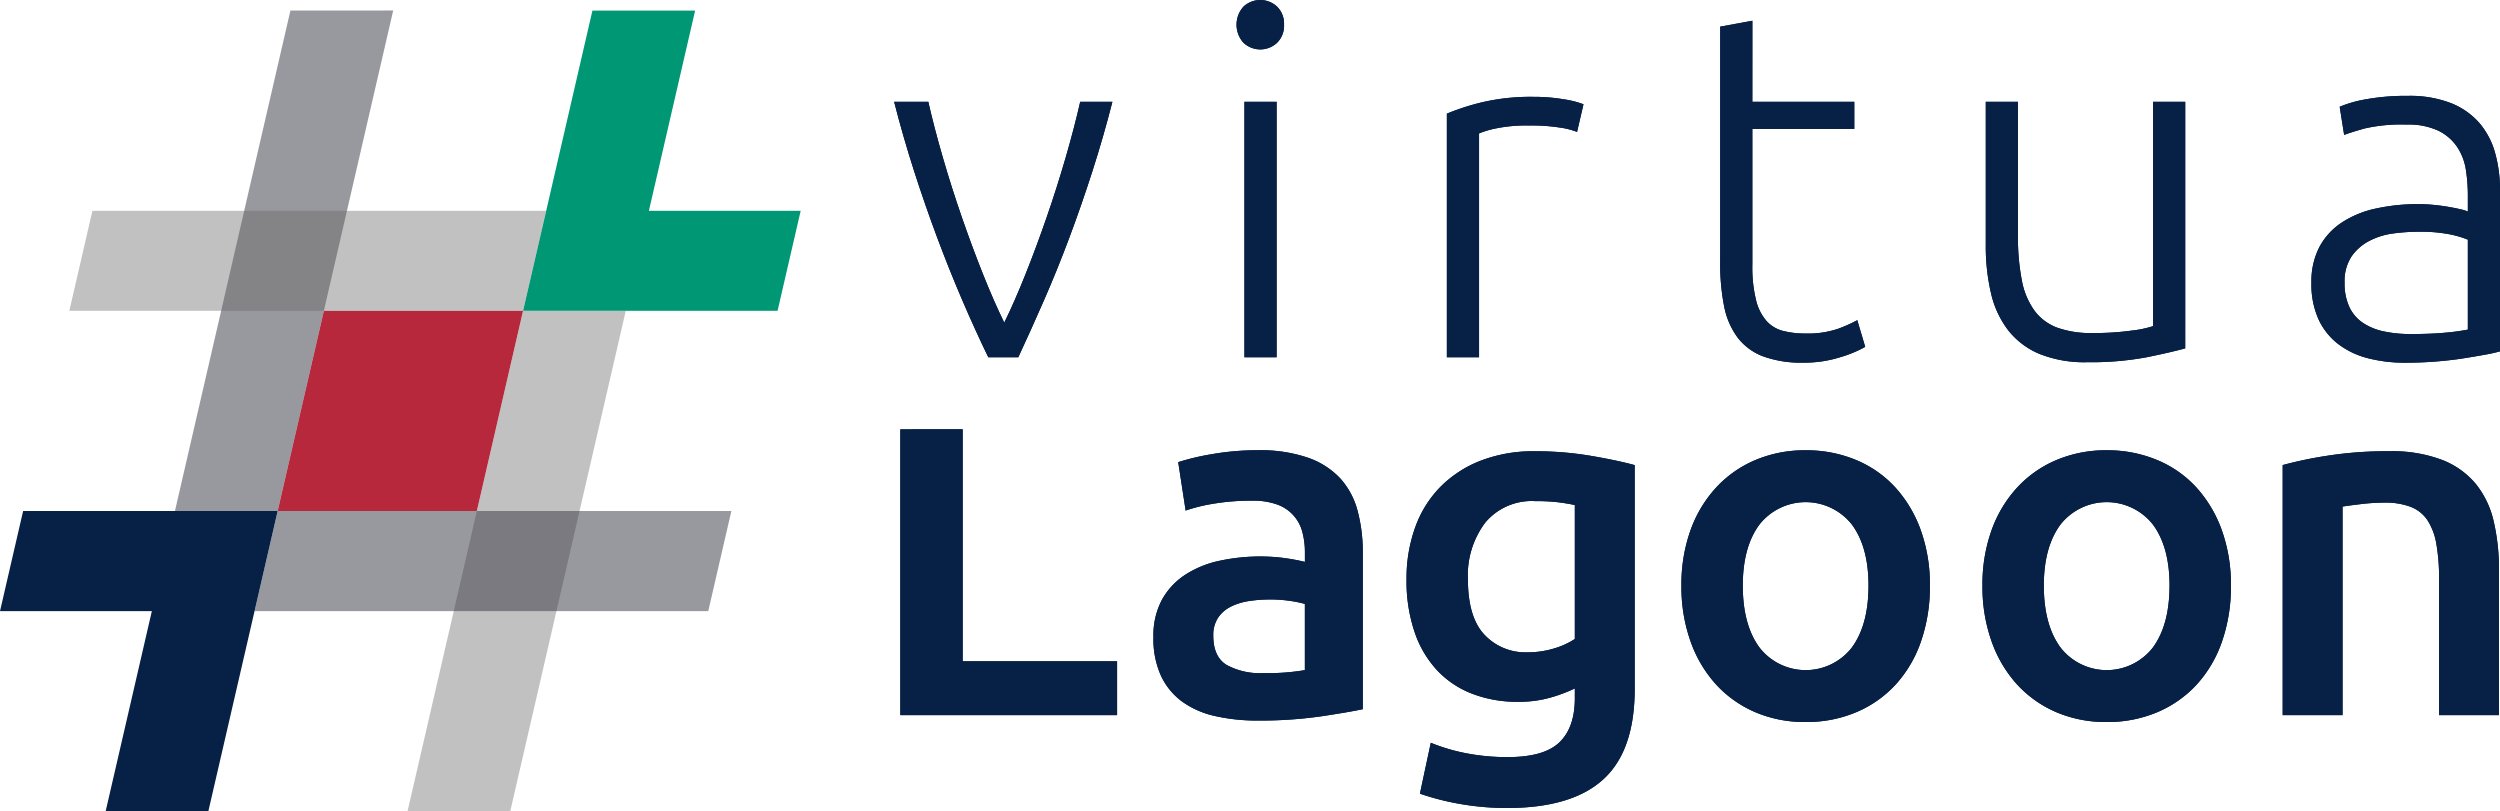 <svg xmlns="http://www.w3.org/2000/svg" width="380.487" height="123.482" viewBox="0 0 380.487 123.482">
  <g id="Grupo_29" data-name="Grupo 29" transform="translate(0 0)">
    <g id="Grupo_27" data-name="Grupo 27" transform="translate(136.082)">
      <path id="Trazado_32" data-name="Trazado 32" d="M406.722,572.8q1.586-3.232,3.249-7.407t3.211-8.65q1.55-4.473,2.871-9.024t2.23-8.536h4.9q-1.364,5.339-3.031,10.528t-3.525,10.154q-1.858,4.963-3.867,9.551t-3.9,8.649H404.29q-1.97-4.062-3.942-8.649t-3.828-9.551q-1.857-4.963-3.526-10.154t-3.032-10.528h5.2q.908,3.987,2.23,8.536t2.872,9.024q1.548,4.475,3.212,8.65T406.722,572.8Z" transform="translate(-389.962 -523.692)" fill="#072146"/>
      <path id="Trazado_33" data-name="Trazado 33" d="M442.535,529.464a3.633,3.633,0,0,1-1.054,2.745,3.736,3.736,0,0,1-5.122,0,4.1,4.1,0,0,1,0-5.49,3.739,3.739,0,0,1,5.122,0A3.635,3.635,0,0,1,442.535,529.464Zm-1.129,50.614h-4.9V541.2h4.9Z" transform="translate(-383.193 -525.704)" fill="#072146"/>
      <path id="Trazado_34" data-name="Trazado 34" d="M476.417,538.53a26.428,26.428,0,0,1,4.558.376,14.015,14.015,0,0,1,2.976.752l-.979,4.212a11,11,0,0,0-2.448-.64,28.035,28.035,0,0,0-4.859-.339,23.045,23.045,0,0,0-5.086.452,14.191,14.191,0,0,0-2.522.752v34.07h-4.9V541.086a36.281,36.281,0,0,1,5.2-1.692A32.4,32.4,0,0,1,476.417,538.53Z" transform="translate(-379.035 -523.789)" fill="#072146"/>
      <path id="Trazado_35" data-name="Trazado 35" d="M504.248,540.786h15.518v4.136H504.248V565.6a20.941,20.941,0,0,0,.565,5.376,7.492,7.492,0,0,0,1.619,3.2,5.124,5.124,0,0,0,2.561,1.5,13.637,13.637,0,0,0,3.316.377,14.282,14.282,0,0,0,4.971-.715,21.494,21.494,0,0,0,2.938-1.316l1.206,4.062a17.755,17.755,0,0,1-3.692,1.541,18.291,18.291,0,0,1-5.725.864,17.025,17.025,0,0,1-6.064-.939,8.755,8.755,0,0,1-3.917-2.858,11.711,11.711,0,0,1-2.072-4.776,33.146,33.146,0,0,1-.6-6.768v-35.8l4.9-.9Z" transform="translate(-373.632 -525.294)" fill="#072146"/>
      <path id="Trazado_36" data-name="Trazado 36" d="M564.879,576.712q-2.186.6-5.876,1.354a46.252,46.252,0,0,1-9.038.752,18.357,18.357,0,0,1-7.308-1.279,11.849,11.849,0,0,1-4.744-3.61,14.594,14.594,0,0,1-2.6-5.641,31.352,31.352,0,0,1-.791-7.295V539.184h4.9v20.23a34.471,34.471,0,0,0,.6,6.993,11.345,11.345,0,0,0,1.959,4.626,7.643,7.643,0,0,0,3.5,2.557,15.237,15.237,0,0,0,5.235.79,41.928,41.928,0,0,0,6.026-.376,16.22,16.22,0,0,0,3.24-.677V539.184h4.9Z" transform="translate(-368.381 -523.692)" fill="#072146"/>
      <path id="Trazado_37" data-name="Trazado 37" d="M592.337,538.4a17.31,17.31,0,0,1,6.515,1.091,11.211,11.211,0,0,1,4.332,3.009,11.855,11.855,0,0,1,2.411,4.55,20.746,20.746,0,0,1,.753,5.715v24.517a22.135,22.135,0,0,1-2.185.49q-1.431.264-3.315.564t-4.181.488q-2.3.186-4.708.187a22.555,22.555,0,0,1-5.687-.676,12.6,12.6,0,0,1-4.52-2.143,10.125,10.125,0,0,1-3.013-3.76,12.959,12.959,0,0,1-1.092-5.6,11.348,11.348,0,0,1,1.206-5.414,10.237,10.237,0,0,1,3.389-3.723,15.209,15.209,0,0,1,5.2-2.143,29.856,29.856,0,0,1,6.553-.676q1.053,0,2.222.112t2.261.3q1.091.19,1.883.377a5.788,5.788,0,0,1,1.093.338v-2.408a25.509,25.509,0,0,0-.3-3.948,8.645,8.645,0,0,0-1.318-3.459,7.327,7.327,0,0,0-2.862-2.482,10.768,10.768,0,0,0-4.859-.939,25.2,25.2,0,0,0-6.4.6q-2.11.6-3.088.978l-.678-4.287a18.149,18.149,0,0,1,3.955-1.128A33.9,33.9,0,0,1,592.337,538.4Zm.452,36.25q2.862,0,5.01-.189a33.917,33.917,0,0,0,3.654-.488V560.284a15.127,15.127,0,0,0-2.636-.789,23.371,23.371,0,0,0-4.972-.414,28.236,28.236,0,0,0-3.766.263,10.889,10.889,0,0,0-3.616,1.127,7.49,7.49,0,0,0-2.712,2.369,6.805,6.805,0,0,0-1.055,3.986,8.519,8.519,0,0,0,.716,3.686,5.946,5.946,0,0,0,2.034,2.407,9,9,0,0,0,3.164,1.316A19.176,19.176,0,0,0,592.789,574.648Z" transform="translate(-361.943 -523.809)" fill="#072146"/>
      <g id="Grupo_25" data-name="Grupo 25" transform="translate(0.941 65.337)">
        <path id="Trazado_38" data-name="Trazado 38" d="M440.192,585.328a22.314,22.314,0,0,1,7.608,1.129,12.152,12.152,0,0,1,4.934,3.158,11.814,11.814,0,0,1,2.636,4.926,24.068,24.068,0,0,1,.791,6.356v23.84q-2.108.452-6.365,1.091a65.25,65.25,0,0,1-9.6.639,28.9,28.9,0,0,1-6.477-.677,13.644,13.644,0,0,1-5.01-2.18,10.278,10.278,0,0,1-3.239-3.912,13.527,13.527,0,0,1-1.168-5.941,11.451,11.451,0,0,1,1.318-5.715,10.793,10.793,0,0,1,3.578-3.8,15.477,15.477,0,0,1,5.235-2.107,29.572,29.572,0,0,1,6.215-.639,28.158,28.158,0,0,1,3.164.188,29.548,29.548,0,0,1,3.54.639v-1.5a11.779,11.779,0,0,0-.377-3.008,6.014,6.014,0,0,0-3.8-4.212,10.768,10.768,0,0,0-3.879-.6,34.432,34.432,0,0,0-5.8.452,25.534,25.534,0,0,0-4.294,1.053l-1.13-7.369a36.043,36.043,0,0,1,5.047-1.2A39.753,39.753,0,0,1,440.192,585.328Zm.754,33.918a33.959,33.959,0,0,0,6.4-.452V608.717a17.735,17.735,0,0,0-2.185-.452A20.384,20.384,0,0,0,442,608.04a21.052,21.052,0,0,0-3.051.225,9.517,9.517,0,0,0-2.787.827,5.058,5.058,0,0,0-2,1.692,4.725,4.725,0,0,0-.754,2.746q0,3.234,2.035,4.474A10.5,10.5,0,0,0,440.946,619.246Z" transform="translate(-385.777 -582.14)" fill="#072146"/>
        <path id="Trazado_39" data-name="Trazado 39" d="M492.544,621.633q0,9.4-4.784,13.763t-14.65,4.361a40.779,40.779,0,0,1-7.044-.6,39.583,39.583,0,0,1-6.214-1.579l1.657-7.747a28.263,28.263,0,0,0,5.31,1.579,32.426,32.426,0,0,0,6.441.6q5.5,0,7.835-2.256t2.335-6.693v-1.5a23.582,23.582,0,0,1-3.578,1.354,17.454,17.454,0,0,1-5.086.678,19.036,19.036,0,0,1-6.892-1.2,14.419,14.419,0,0,1-5.348-3.534,16.135,16.135,0,0,1-3.465-5.828,24.106,24.106,0,0,1-1.244-8.085,22.85,22.85,0,0,1,1.318-7.9,16.9,16.9,0,0,1,3.842-6.167,17.578,17.578,0,0,1,6.138-3.986,22.223,22.223,0,0,1,8.212-1.43,50.423,50.423,0,0,1,8.437.678q3.991.676,6.78,1.429Zm-25.385-16.7q0,5.792,2.524,8.461a8.561,8.561,0,0,0,6.515,2.67,13.633,13.633,0,0,0,4.105-.6,11.716,11.716,0,0,0,3.126-1.429v-20.38q-.981-.226-2.411-.414a28.841,28.841,0,0,0-3.616-.188,9.2,9.2,0,0,0-7.607,3.272A13.3,13.3,0,0,0,467.158,604.937Z" transform="translate(-380.773 -582.121)" fill="#072146"/>
        <path id="Trazado_40" data-name="Trazado 40" d="M532.034,605.934a25.34,25.34,0,0,1-1.356,8.5,18.769,18.769,0,0,1-3.842,6.543,17.259,17.259,0,0,1-5.988,4.212,19.376,19.376,0,0,1-7.721,1.5,19.1,19.1,0,0,1-7.683-1.5,17.368,17.368,0,0,1-5.952-4.212,19.274,19.274,0,0,1-3.879-6.543,24.713,24.713,0,0,1-1.393-8.5,24.394,24.394,0,0,1,1.393-8.46,19,19,0,0,1,3.918-6.5,17.281,17.281,0,0,1,5.988-4.174,19.311,19.311,0,0,1,7.608-1.466,19.59,19.59,0,0,1,7.645,1.466,16.817,16.817,0,0,1,5.989,4.174,19.335,19.335,0,0,1,3.879,6.5A24.393,24.393,0,0,1,532.034,605.934Zm-9.341,0q0-5.865-2.521-9.286a8.959,8.959,0,0,0-14.087,0q-2.526,3.422-2.524,9.286,0,5.942,2.524,9.4a8.9,8.9,0,0,0,14.087,0Q522.693,611.877,522.692,605.934Z" transform="translate(-375.339 -582.14)" fill="#072146"/>
        <path id="Trazado_41" data-name="Trazado 41" d="M571.9,605.934a25.34,25.34,0,0,1-1.356,8.5,18.787,18.787,0,0,1-3.842,6.543,17.27,17.27,0,0,1-5.988,4.212,19.385,19.385,0,0,1-7.722,1.5,19.1,19.1,0,0,1-7.683-1.5,17.364,17.364,0,0,1-5.951-4.212,19.259,19.259,0,0,1-3.879-6.543,24.715,24.715,0,0,1-1.394-8.5,24.4,24.4,0,0,1,1.394-8.46,19.014,19.014,0,0,1,3.917-6.5,17.281,17.281,0,0,1,5.988-4.174,19.318,19.318,0,0,1,7.608-1.466,19.6,19.6,0,0,1,7.646,1.466,16.837,16.837,0,0,1,5.989,4.174,19.354,19.354,0,0,1,3.879,6.5A24.421,24.421,0,0,1,571.9,605.934Zm-9.341,0q0-5.865-2.523-9.286a8.957,8.957,0,0,0-14.086,0q-2.526,3.422-2.524,9.286,0,5.942,2.524,9.4a8.9,8.9,0,0,0,14.086,0Q562.555,611.877,562.556,605.934Z" transform="translate(-369.388 -582.14)" fill="#072146"/>
        <path id="Trazado_42" data-name="Trazado 42" d="M573.84,587.565a61.308,61.308,0,0,1,6.854-1.429,59.15,59.15,0,0,1,9.341-.678,21.523,21.523,0,0,1,8.06,1.317,12.583,12.583,0,0,1,5.159,3.685,14.046,14.046,0,0,1,2.712,5.717,31.857,31.857,0,0,1,.792,7.332v22.11h-9.115V604.937a30.086,30.086,0,0,0-.414-5.377,9.552,9.552,0,0,0-1.357-3.61,5.42,5.42,0,0,0-2.56-2.031,10.825,10.825,0,0,0-3.955-.639,30.387,30.387,0,0,0-3.616.227q-1.883.226-2.787.376v31.736H573.84Z" transform="translate(-363.452 -582.121)" fill="#072146"/>
        <path id="Trazado_43" data-name="Trazado 43" d="M400.272,582.554v35.3h23.5v8.2H390.781v-43.5Z" transform="translate(-390.781 -582.554)" fill="#072146"/>
      </g>
      <path id="Trazado_44" data-name="Trazado 44" d="M406.722,572.8q1.586-3.232,3.249-7.407t3.211-8.65q1.55-4.473,2.871-9.024t2.23-8.536h4.9q-1.364,5.339-3.031,10.528t-3.525,10.154q-1.858,4.963-3.867,9.551t-3.9,8.649H404.29q-1.97-4.062-3.942-8.649t-3.828-9.551q-1.857-4.963-3.526-10.154t-3.032-10.528h5.2q.908,3.987,2.23,8.536t2.872,9.024q1.548,4.475,3.212,8.65T406.722,572.8Z" transform="translate(-389.962 -523.692)" fill="#072146"/>
      <path id="Trazado_45" data-name="Trazado 45" d="M442.535,529.464a3.633,3.633,0,0,1-1.054,2.745,3.736,3.736,0,0,1-5.122,0,4.1,4.1,0,0,1,0-5.49,3.739,3.739,0,0,1,5.122,0A3.635,3.635,0,0,1,442.535,529.464Zm-1.129,50.614h-4.9V541.2h4.9Z" transform="translate(-383.193 -525.704)" fill="#072146"/>
      <path id="Trazado_46" data-name="Trazado 46" d="M476.417,538.53a26.428,26.428,0,0,1,4.558.376,14.015,14.015,0,0,1,2.976.752l-.979,4.212a11,11,0,0,0-2.448-.64,28.035,28.035,0,0,0-4.859-.339,23.045,23.045,0,0,0-5.086.452,14.191,14.191,0,0,0-2.522.752v34.07h-4.9V541.086a36.281,36.281,0,0,1,5.2-1.692A32.4,32.4,0,0,1,476.417,538.53Z" transform="translate(-379.035 -523.789)" fill="#072146"/>
      <path id="Trazado_47" data-name="Trazado 47" d="M504.248,540.786h15.518v4.136H504.248V565.6a20.941,20.941,0,0,0,.565,5.376,7.492,7.492,0,0,0,1.619,3.2,5.124,5.124,0,0,0,2.561,1.5,13.637,13.637,0,0,0,3.316.377,14.282,14.282,0,0,0,4.971-.715,21.494,21.494,0,0,0,2.938-1.316l1.206,4.062a17.755,17.755,0,0,1-3.692,1.541,18.291,18.291,0,0,1-5.725.864,17.025,17.025,0,0,1-6.064-.939,8.755,8.755,0,0,1-3.917-2.858,11.711,11.711,0,0,1-2.072-4.776,33.146,33.146,0,0,1-.6-6.768v-35.8l4.9-.9Z" transform="translate(-373.632 -525.294)" fill="#072146"/>
      <path id="Trazado_48" data-name="Trazado 48" d="M564.879,576.712q-2.186.6-5.876,1.354a46.252,46.252,0,0,1-9.038.752,18.357,18.357,0,0,1-7.308-1.279,11.849,11.849,0,0,1-4.744-3.61,14.594,14.594,0,0,1-2.6-5.641,31.352,31.352,0,0,1-.791-7.295V539.184h4.9v20.23a34.471,34.471,0,0,0,.6,6.993,11.345,11.345,0,0,0,1.959,4.626,7.643,7.643,0,0,0,3.5,2.557,15.237,15.237,0,0,0,5.235.79,41.928,41.928,0,0,0,6.026-.376,16.22,16.22,0,0,0,3.24-.677V539.184h4.9Z" transform="translate(-368.381 -523.692)" fill="#072146"/>
      <path id="Trazado_49" data-name="Trazado 49" d="M592.337,538.4a17.31,17.31,0,0,1,6.515,1.091,11.211,11.211,0,0,1,4.332,3.009,11.855,11.855,0,0,1,2.411,4.55,20.746,20.746,0,0,1,.753,5.715v24.517a22.135,22.135,0,0,1-2.185.49q-1.431.264-3.315.564t-4.181.488q-2.3.186-4.708.187a22.555,22.555,0,0,1-5.687-.676,12.6,12.6,0,0,1-4.52-2.143,10.125,10.125,0,0,1-3.013-3.76,12.959,12.959,0,0,1-1.092-5.6,11.348,11.348,0,0,1,1.206-5.414,10.237,10.237,0,0,1,3.389-3.723,15.209,15.209,0,0,1,5.2-2.143,29.856,29.856,0,0,1,6.553-.676q1.053,0,2.222.112t2.261.3q1.091.19,1.883.377a5.788,5.788,0,0,1,1.093.338v-2.408a25.509,25.509,0,0,0-.3-3.948,8.645,8.645,0,0,0-1.318-3.459,7.327,7.327,0,0,0-2.862-2.482,10.768,10.768,0,0,0-4.859-.939,25.2,25.2,0,0,0-6.4.6q-2.11.6-3.088.978l-.678-4.287a18.149,18.149,0,0,1,3.955-1.128A33.9,33.9,0,0,1,592.337,538.4Zm.452,36.25q2.862,0,5.01-.189a33.917,33.917,0,0,0,3.654-.488V560.284a15.127,15.127,0,0,0-2.636-.789,23.371,23.371,0,0,0-4.972-.414,28.236,28.236,0,0,0-3.766.263,10.889,10.889,0,0,0-3.616,1.127,7.49,7.49,0,0,0-2.712,2.369,6.805,6.805,0,0,0-1.055,3.986,8.519,8.519,0,0,0,.716,3.686,5.946,5.946,0,0,0,2.034,2.407,9,9,0,0,0,3.164,1.316A19.176,19.176,0,0,0,592.789,574.648Z" transform="translate(-361.943 -523.809)" fill="#072146"/>
      <g id="Grupo_26" data-name="Grupo 26" transform="translate(0.941 65.337)">
        <path id="Trazado_50" data-name="Trazado 50" d="M440.192,585.328a22.314,22.314,0,0,1,7.608,1.129,12.152,12.152,0,0,1,4.934,3.158,11.814,11.814,0,0,1,2.636,4.926,24.068,24.068,0,0,1,.791,6.356v23.84q-2.108.452-6.365,1.091a65.25,65.25,0,0,1-9.6.639,28.9,28.9,0,0,1-6.477-.677,13.644,13.644,0,0,1-5.01-2.18,10.278,10.278,0,0,1-3.239-3.912,13.527,13.527,0,0,1-1.168-5.941,11.451,11.451,0,0,1,1.318-5.715,10.793,10.793,0,0,1,3.578-3.8,15.477,15.477,0,0,1,5.235-2.107,29.572,29.572,0,0,1,6.215-.639,28.158,28.158,0,0,1,3.164.188,29.548,29.548,0,0,1,3.54.639v-1.5a11.779,11.779,0,0,0-.377-3.008,6.014,6.014,0,0,0-3.8-4.212,10.768,10.768,0,0,0-3.879-.6,34.432,34.432,0,0,0-5.8.452,25.534,25.534,0,0,0-4.294,1.053l-1.13-7.369a36.043,36.043,0,0,1,5.047-1.2A39.753,39.753,0,0,1,440.192,585.328Zm.754,33.918a33.959,33.959,0,0,0,6.4-.452V608.717a17.735,17.735,0,0,0-2.185-.452A20.384,20.384,0,0,0,442,608.04a21.052,21.052,0,0,0-3.051.225,9.517,9.517,0,0,0-2.787.827,5.058,5.058,0,0,0-2,1.692,4.725,4.725,0,0,0-.754,2.746q0,3.234,2.035,4.474A10.5,10.5,0,0,0,440.946,619.246Z" transform="translate(-385.777 -582.14)" fill="#072146"/>
        <path id="Trazado_51" data-name="Trazado 51" d="M492.544,621.633q0,9.4-4.784,13.763t-14.65,4.361a40.779,40.779,0,0,1-7.044-.6,39.583,39.583,0,0,1-6.214-1.579l1.657-7.747a28.263,28.263,0,0,0,5.31,1.579,32.426,32.426,0,0,0,6.441.6q5.5,0,7.835-2.256t2.335-6.693v-1.5a23.582,23.582,0,0,1-3.578,1.354,17.454,17.454,0,0,1-5.086.678,19.036,19.036,0,0,1-6.892-1.2,14.419,14.419,0,0,1-5.348-3.534,16.135,16.135,0,0,1-3.465-5.828,24.106,24.106,0,0,1-1.244-8.085,22.85,22.85,0,0,1,1.318-7.9,16.9,16.9,0,0,1,3.842-6.167,17.578,17.578,0,0,1,6.138-3.986,22.223,22.223,0,0,1,8.212-1.43,50.423,50.423,0,0,1,8.437.678q3.991.676,6.78,1.429Zm-25.385-16.7q0,5.792,2.524,8.461a8.561,8.561,0,0,0,6.515,2.67,13.633,13.633,0,0,0,4.105-.6,11.716,11.716,0,0,0,3.126-1.429v-20.38q-.981-.226-2.411-.414a28.841,28.841,0,0,0-3.616-.188,9.2,9.2,0,0,0-7.607,3.272A13.3,13.3,0,0,0,467.158,604.937Z" transform="translate(-380.773 -582.121)" fill="#072146"/>
        <path id="Trazado_52" data-name="Trazado 52" d="M532.034,605.934a25.34,25.34,0,0,1-1.356,8.5,18.769,18.769,0,0,1-3.842,6.543,17.259,17.259,0,0,1-5.988,4.212,19.376,19.376,0,0,1-7.721,1.5,19.1,19.1,0,0,1-7.683-1.5,17.368,17.368,0,0,1-5.952-4.212,19.274,19.274,0,0,1-3.879-6.543,24.713,24.713,0,0,1-1.393-8.5,24.394,24.394,0,0,1,1.393-8.46,19,19,0,0,1,3.918-6.5,17.281,17.281,0,0,1,5.988-4.174,19.311,19.311,0,0,1,7.608-1.466,19.59,19.59,0,0,1,7.645,1.466,16.817,16.817,0,0,1,5.989,4.174,19.335,19.335,0,0,1,3.879,6.5A24.393,24.393,0,0,1,532.034,605.934Zm-9.341,0q0-5.865-2.521-9.286a8.959,8.959,0,0,0-14.087,0q-2.526,3.422-2.524,9.286,0,5.942,2.524,9.4a8.9,8.9,0,0,0,14.087,0Q522.693,611.877,522.692,605.934Z" transform="translate(-375.339 -582.14)" fill="#072146"/>
        <path id="Trazado_53" data-name="Trazado 53" d="M571.9,605.934a25.34,25.34,0,0,1-1.356,8.5,18.787,18.787,0,0,1-3.842,6.543,17.27,17.27,0,0,1-5.988,4.212,19.385,19.385,0,0,1-7.722,1.5,19.1,19.1,0,0,1-7.683-1.5,17.364,17.364,0,0,1-5.951-4.212,19.259,19.259,0,0,1-3.879-6.543,24.715,24.715,0,0,1-1.394-8.5,24.4,24.4,0,0,1,1.394-8.46,19.014,19.014,0,0,1,3.917-6.5,17.281,17.281,0,0,1,5.988-4.174,19.318,19.318,0,0,1,7.608-1.466,19.6,19.6,0,0,1,7.646,1.466,16.837,16.837,0,0,1,5.989,4.174,19.354,19.354,0,0,1,3.879,6.5A24.421,24.421,0,0,1,571.9,605.934Zm-9.341,0q0-5.865-2.523-9.286a8.957,8.957,0,0,0-14.086,0q-2.526,3.422-2.524,9.286,0,5.942,2.524,9.4a8.9,8.9,0,0,0,14.086,0Q562.555,611.877,562.556,605.934Z" transform="translate(-369.388 -582.14)" fill="#072146"/>
        <path id="Trazado_54" data-name="Trazado 54" d="M573.84,587.565a61.308,61.308,0,0,1,6.854-1.429,59.15,59.15,0,0,1,9.341-.678,21.523,21.523,0,0,1,8.06,1.317,12.583,12.583,0,0,1,5.159,3.685,14.046,14.046,0,0,1,2.712,5.717,31.857,31.857,0,0,1,.792,7.332v22.11h-9.115V604.937a30.086,30.086,0,0,0-.414-5.377,9.552,9.552,0,0,0-1.357-3.61,5.42,5.42,0,0,0-2.56-2.031,10.825,10.825,0,0,0-3.955-.639,30.387,30.387,0,0,0-3.616.227q-1.883.226-2.787.376v31.736H573.84Z" transform="translate(-363.452 -582.121)" fill="#072146"/>
        <path id="Trazado_55" data-name="Trazado 55" d="M400.272,582.554v35.3h23.5v8.2H390.781v-43.5Z" transform="translate(-390.781 -582.554)" fill="#072146"/>
      </g>
    </g>
    <g id="Grupo_28" data-name="Grupo 28" transform="translate(0 1.6)">
      <path id="Trazado_56" data-name="Trazado 56" d="M345.675,566.866l-7.034,30.468H308.324l7.034-30.468Z" transform="translate(-266.067 -521.159)" fill="#b8283d"/>
      <path id="Trazado_57" data-name="Trazado 57" d="M341.153,643.041l7.035-30.468,3.517-15.24,7.034-30.468h-15.63l-7.034,30.468-3.517,15.24-7.035,30.468Z" transform="translate(-263.5 -521.159)" fill="#676666" opacity="0.4"/>
      <path id="Trazado_58" data-name="Trazado 58" d="M312.3,527.1l-7.038,30.479L301.757,572.8l-7.034,30.468h15.63l7.034-30.468,3.517-15.228,7.038-30.479Z" transform="translate(-268.098 -527.096)" fill="#333541" opacity="0.5"/>
      <path id="Trazado_59" data-name="Trazado 59" d="M377.833,593.376H308.78l-3.517,15.24h69.052Z" transform="translate(-266.524 -517.201)" fill="#333541" opacity="0.5"/>
      <path id="Trazado_60" data-name="Trazado 60" d="M383.075,557.574h-23.1l7.035-30.468h-15.63l-7.035,30.468L340.824,572.8h38.735Z" transform="translate(-261.216 -527.094)" fill="#009874"/>
      <path id="Trazado_61" data-name="Trazado 61" d="M271.556,608.616h23.109l-7.034,30.468h15.63l7.035-30.468,3.517-15.24H275.075Z" transform="translate(-271.556 -517.201)" fill="#072146"/>
      <path id="Trazado_62" data-name="Trazado 62" d="M284.253,553.616l-3.516,15.228h69.056l3.517-15.228Z" transform="translate(-270.186 -523.137)" fill="#676666" opacity="0.4"/>
    </g>
  </g>
</svg>
